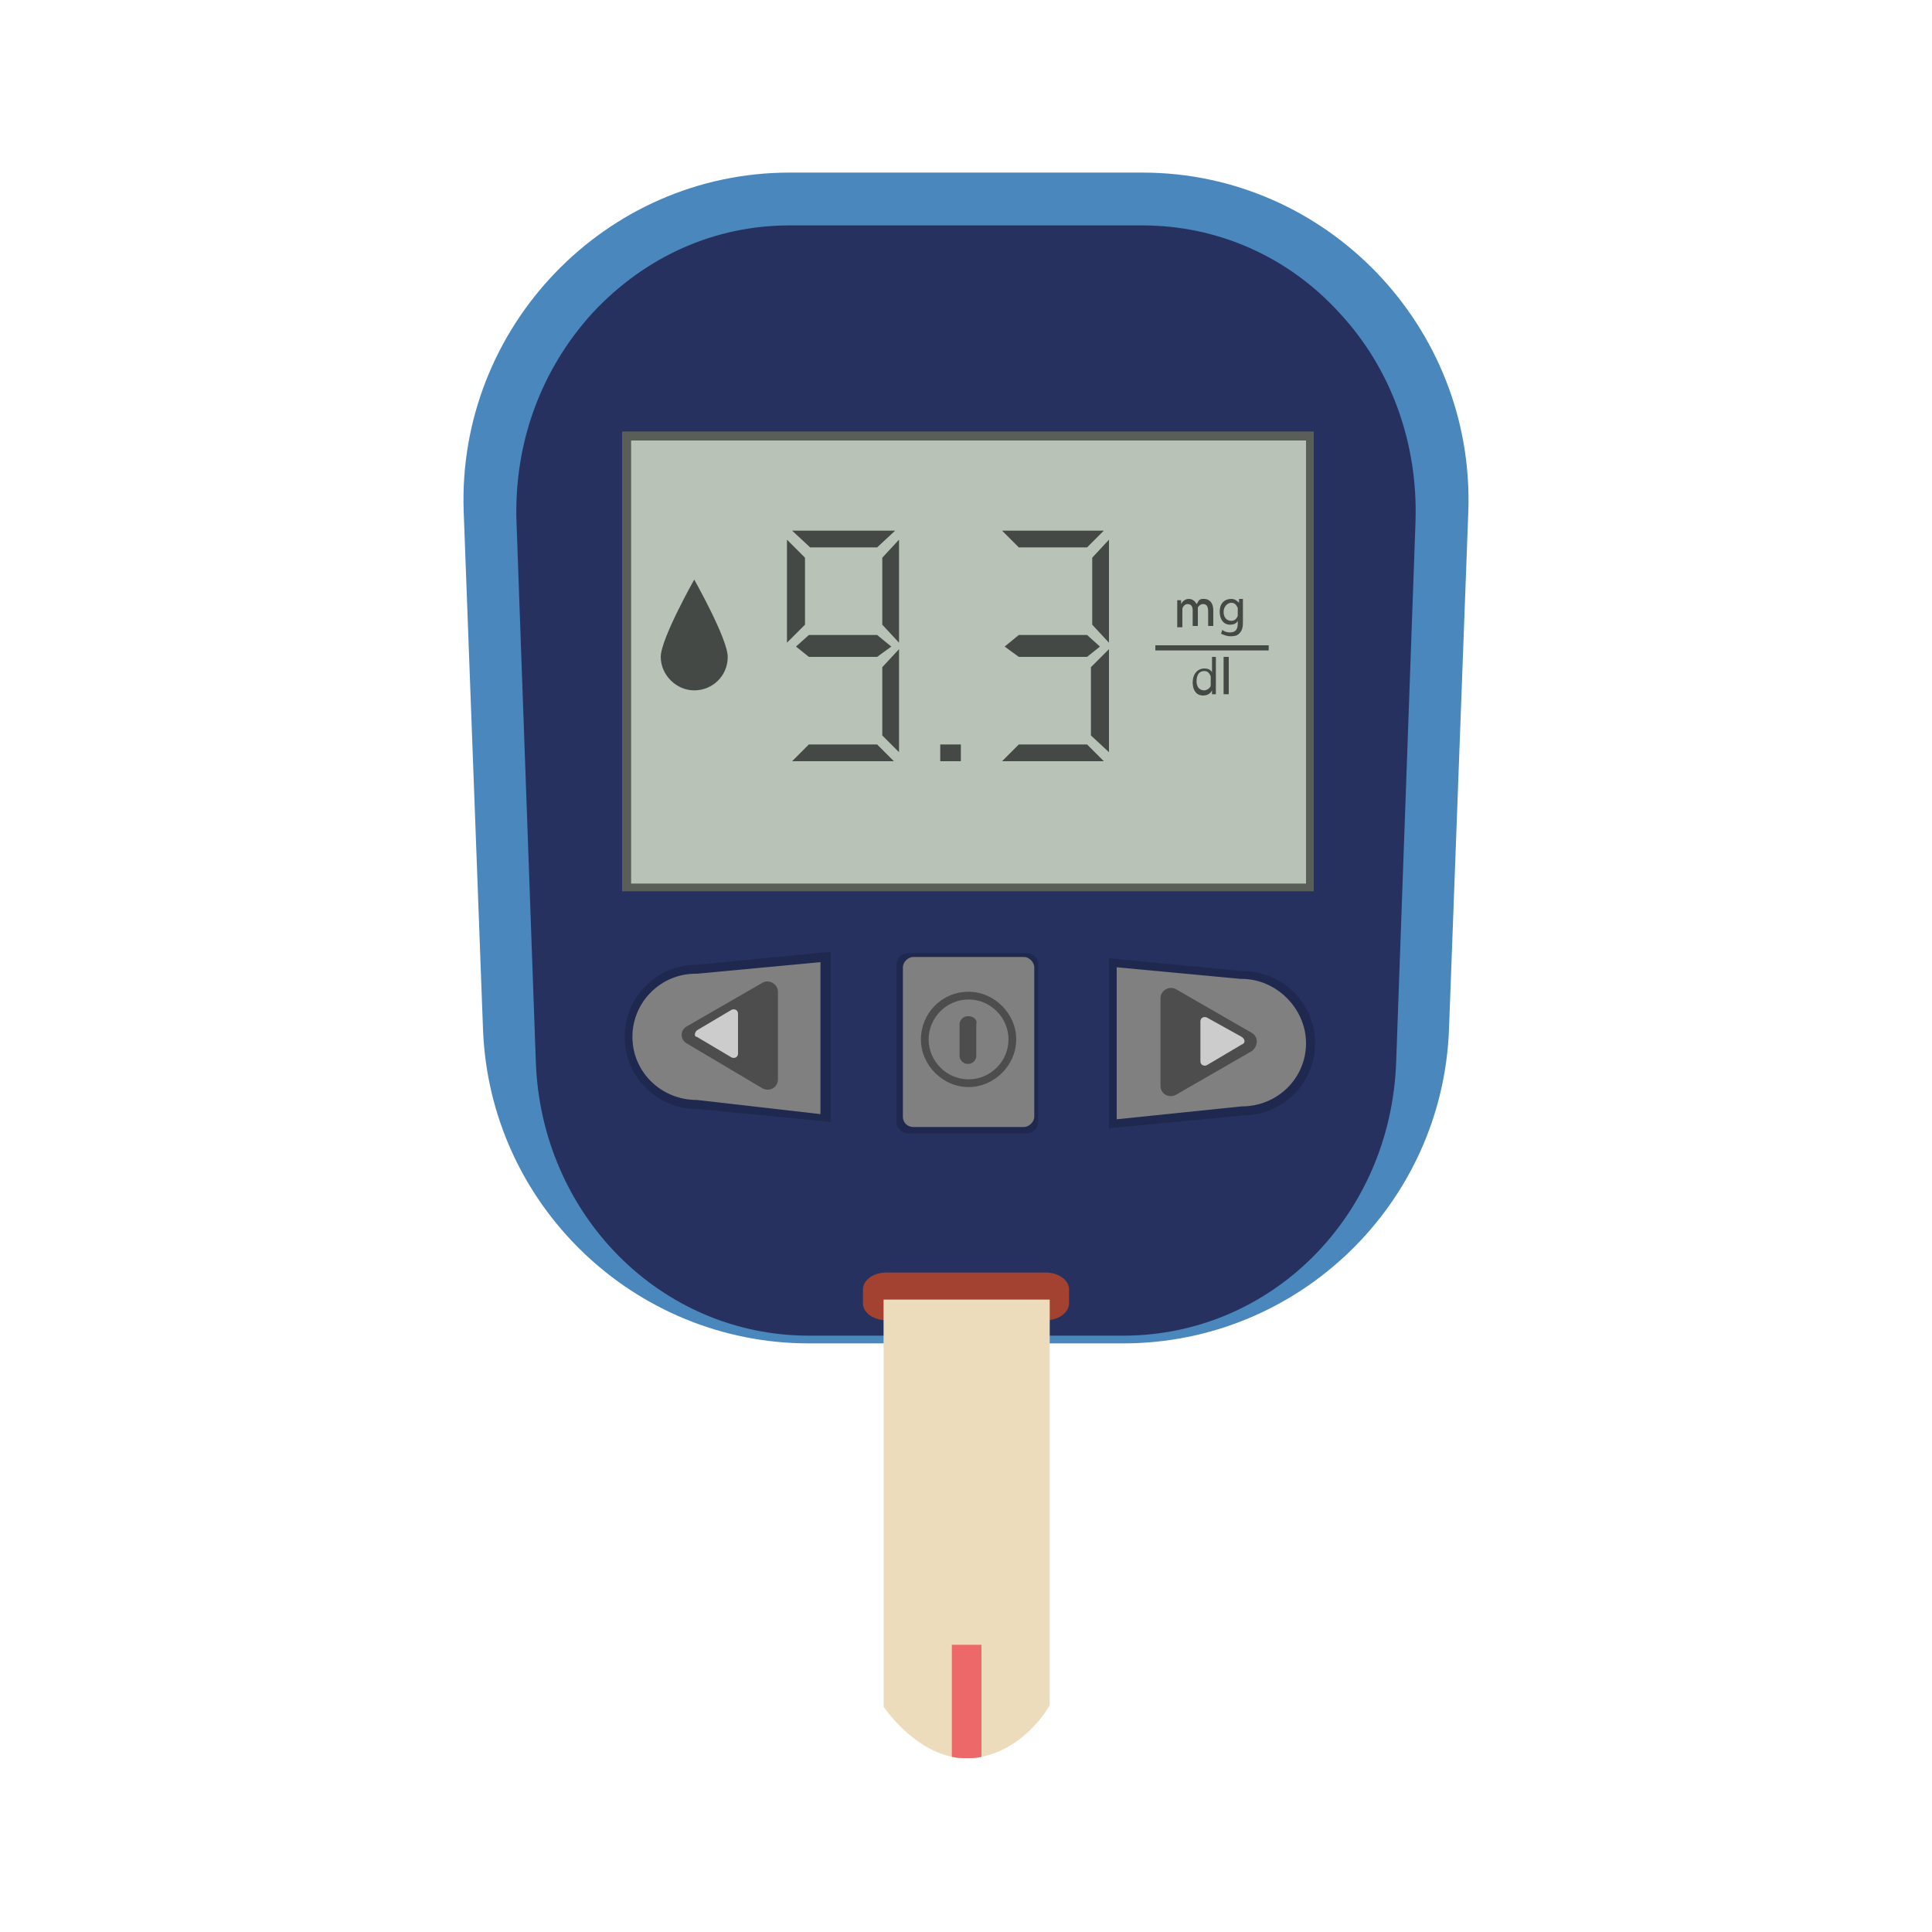 <?xml version="1.0" encoding="utf-8"?>
<!-- Generator: Adobe Illustrator 21.1.0, SVG Export Plug-In . SVG Version: 6.00 Build 0)  -->
<svg version="1.1" id="Layer_1" xmlns="http://www.w3.org/2000/svg" xmlns:xlink="http://www.w3.org/1999/xlink" x="0px" y="0px"
	 viewBox="0 0 150 150" style="enable-background:new 0 0 150 150;" xml:space="preserve">
<style type="text/css">
	.st0{fill:#4987BD;}
	.st1{fill:#263160;}
	.st2{fill:#5A5E58;}
	.st3{fill:#B9C2B6;}
	.st4{fill:#1F284F;}
	.st5{fill:#808080;}
	.st6{fill:#4D4D4D;}
	.st7{fill:#CCCCCC;}
	.st8{fill:#A34231;}
	.st9{fill:#EDDCBB;}
	.st10{fill:#ED6868;}
	.st11{fill:#444945;}
</style>
<g>
	<g>
		<path class="st0" d="M88.7,13.4H61.3C47,13.4,35.5,25.4,36,39.7l1.5,40.2c0.5,13.6,11.7,24.4,25.3,24.4h24.4
			c13.6,0,24.8-10.8,25.3-24.4l1.5-40.2C114.5,25.4,103,13.4,88.7,13.4z"/>
	</g>
	<g>
		<path class="st1" d="M104,24.3c-4-4.4-9.5-6.8-15.3-6.8H61.3c-5.8,0-11.2,2.4-15.3,6.8c-4,4.4-6.1,10.1-5.9,16.2l1.5,41.9
			c0.4,11.9,9.7,21.3,21.2,21.3h24.4c11.5,0,20.8-9.3,21.2-21.3l1.5-41.9C110.1,34.4,108,28.6,104,24.3z"/>
	</g>
	<g>
		<rect x="48.3" y="33.5" class="st2" width="53.7" height="35.7"/>
		<rect x="49" y="34.2" class="st3" width="52.4" height="34.4"/>
	</g>
	<g>
		<g>
			<path class="st4" d="M64.5,87.1l-10.4-1c-3.1,0-5.6-2.5-5.6-5.6l0,0c0-3.1,2.5-5.6,5.6-5.6l10.4-1V87.1z"/>
		</g>
		<path class="st5" d="M54.1,85.4C54.1,85.4,54.1,85.4,54.1,85.4c-2.8,0-5-2.2-5-4.9s2.2-4.9,4.9-4.9c0,0,0,0,0.1,0l9.6-0.9v11.8
			L54.1,85.4z"/>
		<path class="st6" d="M53.3,79.7l5.9-3.4c0.5-0.3,1.2,0.1,1.2,0.7v6.8c0,0.6-0.6,1-1.2,0.7L53.3,81C52.8,80.7,52.8,80,53.3,79.7z"
			/>
		<path class="st7" d="M54.1,80l2.7-1.6c0.2-0.1,0.5,0,0.5,0.3v3.1c0,0.3-0.3,0.4-0.5,0.3l-2.7-1.6C53.9,80.5,53.9,80.2,54.1,80z"/>
	</g>
	<g>
		<g>
			<g>
				<path class="st4" d="M86.1,87.6l10.4-1c3.1,0,5.6-2.5,5.6-5.6l0,0c0-3.1-2.5-5.6-5.6-5.6l-10.4-1V87.6z"/>
			</g>
		</g>
		<path class="st5" d="M96.4,85.9C96.4,85.9,96.4,85.9,96.4,85.9c2.8,0,5-2.2,5-4.9S99.1,76,96.4,76c0,0,0,0-0.1,0l-9.6-0.9v11.8
			L96.4,85.9z"/>
		<path class="st6" d="M97.2,80.2l-5.9-3.4c-0.5-0.3-1.2,0.1-1.2,0.7v6.8c0,0.6,0.6,1,1.2,0.7l5.9-3.4
			C97.7,81.2,97.7,80.5,97.2,80.2z"/>
		<path class="st7" d="M96.4,80.5L93.7,79c-0.2-0.1-0.5,0-0.5,0.3v3.1c0,0.3,0.3,0.4,0.5,0.3l2.7-1.6C96.7,81,96.7,80.7,96.4,80.5z"
			/>
	</g>
	<g>
		<g>
			<g>
				<path class="st4" d="M79.7,74h-9.2c-0.5,0-0.9,0.4-0.9,0.9v12.2c0,0.5,0.4,0.9,0.9,0.9h9.2c0.5,0,0.9-0.4,0.9-0.9V74.8
					C80.6,74.4,80.2,74,79.7,74z"/>
			</g>
			<path class="st5" d="M79.5,74.3h-8.6c-0.4,0-0.8,0.4-0.8,0.8v11.6c0,0.5,0.4,0.8,0.8,0.8h8.6c0.4,0,0.8-0.4,0.8-0.8V75.1
				C80.3,74.7,79.9,74.3,79.5,74.3z"/>
		</g>
		<g>
			<path class="st6" d="M75.2,77c-2.1,0-3.7,1.7-3.7,3.7s1.7,3.7,3.7,3.7s3.7-1.7,3.7-3.7S77.2,77,75.2,77z M75.2,83.8
				c-1.7,0-3.1-1.4-3.1-3.1s1.4-3.1,3.1-3.1s3.1,1.4,3.1,3.1S76.9,83.8,75.2,83.8z"/>
			<path class="st6" d="M75.2,78.9h-0.1c-0.3,0-0.6,0.3-0.6,0.6V82c0,0.3,0.3,0.6,0.6,0.6h0.1c0.3,0,0.6-0.3,0.6-0.6v-2.5
				C75.9,79.2,75.6,78.9,75.2,78.9z"/>
		</g>
	</g>
	<path class="st8" d="M81.2,98.8H68.8c-1,0-1.8,0.6-1.8,1.3v1.1c0,0.7,0.8,1.3,1.8,1.3h12.4c1,0,1.8-0.6,1.8-1.3v-1.1
		C83,99.4,82.2,98.8,81.2,98.8z"/>
	<g>
		<path class="st9" d="M81.5,100.8v31.6c0,0-1.8,3.3-5.3,4c-0.4,0.1-0.7,0.1-1.1,0.1c-0.4,0-0.8,0-1.2-0.1c-3.2-0.7-5.3-3.9-5.3-3.9
			v-31.6H81.5z"/>
		<path class="st10" d="M76.2,127.7v8.7c-0.4,0.1-0.7,0.1-1.1,0.1c-0.4,0-0.8,0-1.2-0.1v-8.7H76.2z"/>
	</g>
	<g>
		<g id="XMLID_82_">
			<g>
				<polygon id="XMLID_57_" class="st11" points="85.7,41.2 84.4,42.5 79.1,42.5 77.8,41.2 				"/>
				<g id="XMLID_55_">
					<polygon id="XMLID_56_" class="st11" points="85.4,50.2 84.4,51 79.1,51 78,50.2 79.1,49.3 84.4,49.3 					"/>
				</g>
				<polygon id="XMLID_54_" class="st11" points="86.1,49.9 84.8,48.5 84.8,43.3 86.1,41.9 				"/>
				<polygon id="XMLID_53_" class="st11" points="77.8,59.1 79.1,57.8 84.4,57.8 85.7,59.1 				"/>
				<polygon id="XMLID_52_" class="st11" points="86.1,50.4 84.7,51.8 84.7,57.1 86.1,58.4 				"/>
			</g>
		</g>
		<g id="XMLID_22_">
			<g>
				<polygon id="XMLID_72_" class="st11" points="69.5,41.2 68.1,42.5 62.9,42.5 61.5,41.2 				"/>
				<g id="XMLID_70_">
					<polygon id="XMLID_71_" class="st11" points="69.2,50.2 68.1,51 62.8,51 61.8,50.2 62.8,49.3 68.1,49.3 					"/>
				</g>
				<polygon id="XMLID_69_" class="st11" points="69.8,49.9 68.5,48.5 68.5,43.3 69.8,41.9 				"/>
				<polygon id="XMLID_68_" class="st11" points="61.1,49.9 62.5,48.5 62.5,43.3 61.1,41.9 				"/>
				<polygon id="XMLID_67_" class="st11" points="61.5,59.1 62.8,57.8 68.1,57.8 69.4,59.1 				"/>
				<polygon id="XMLID_66_" class="st11" points="69.8,50.4 68.5,51.8 68.5,57.1 69.8,58.4 				"/>
			</g>
		</g>
		<rect x="73" y="57.8" class="st11" width="1.6" height="1.3"/>
	</g>
	<path class="st11" d="M56.5,51c0,1.5-1.2,2.6-2.6,2.6s-2.6-1.2-2.6-2.6s2.6-6,2.6-6S56.5,49.6,56.5,51z"/>
	<g>
		<g>
			<path class="st11" d="M91.4,47.1c0-0.2,0-0.4,0-0.5h0.3l0,0.3h0c0.1-0.2,0.3-0.4,0.6-0.4c0.3,0,0.5,0.2,0.6,0.4h0
				c0.1-0.1,0.1-0.2,0.2-0.3c0.1-0.1,0.2-0.1,0.4-0.1c0.3,0,0.7,0.2,0.7,0.9v1.2h-0.4v-1.1c0-0.4-0.1-0.6-0.4-0.6
				c-0.2,0-0.4,0.2-0.4,0.3c0,0.1,0,0.1,0,0.2v1.2h-0.4v-1.2c0-0.3-0.1-0.5-0.4-0.5c-0.2,0-0.4,0.2-0.4,0.4c0,0,0,0.1,0,0.2v1.2
				h-0.4V47.1z"/>
			<path class="st11" d="M96.5,48.3c0,0.5-0.1,0.7-0.3,0.9c-0.2,0.2-0.5,0.2-0.7,0.2c-0.2,0-0.5-0.1-0.7-0.2l0.1-0.3
				c0.1,0.1,0.3,0.2,0.6,0.2c0.4,0,0.6-0.2,0.6-0.7v-0.2h0c-0.1,0.2-0.3,0.3-0.6,0.3c-0.5,0-0.8-0.4-0.8-1c0-0.7,0.4-1,0.9-1
				c0.3,0,0.5,0.2,0.6,0.3h0l0-0.3h0.3c0,0.1,0,0.3,0,0.5V48.3z M96.1,47.4c0-0.1,0-0.1,0-0.2c-0.1-0.2-0.2-0.4-0.5-0.4
				c-0.3,0-0.6,0.3-0.6,0.7c0,0.4,0.2,0.7,0.6,0.7c0.2,0,0.4-0.1,0.5-0.4c0-0.1,0-0.1,0-0.2V47.4z"/>
		</g>
		<g>
			<path class="st11" d="M94.4,51v2.4c0,0.2,0,0.4,0,0.5h-0.3l0-0.3h0c-0.1,0.2-0.3,0.4-0.7,0.4c-0.5,0-0.8-0.4-0.8-1
				c0-0.7,0.4-1.1,0.9-1.1c0.3,0,0.5,0.1,0.6,0.3h0V51H94.4z M94,52.7c0,0,0-0.1,0-0.2c-0.1-0.2-0.2-0.4-0.5-0.4
				c-0.4,0-0.6,0.3-0.6,0.8c0,0.4,0.2,0.7,0.6,0.7c0.2,0,0.5-0.2,0.5-0.4c0,0,0-0.1,0-0.2V52.7z"/>
			<path class="st11" d="M95,51h0.4v2.9H95V51z"/>
		</g>
		<rect x="89.7" y="50.1" class="st11" width="8.8" height="0.4"/>
	</g>
</g>
</svg>
